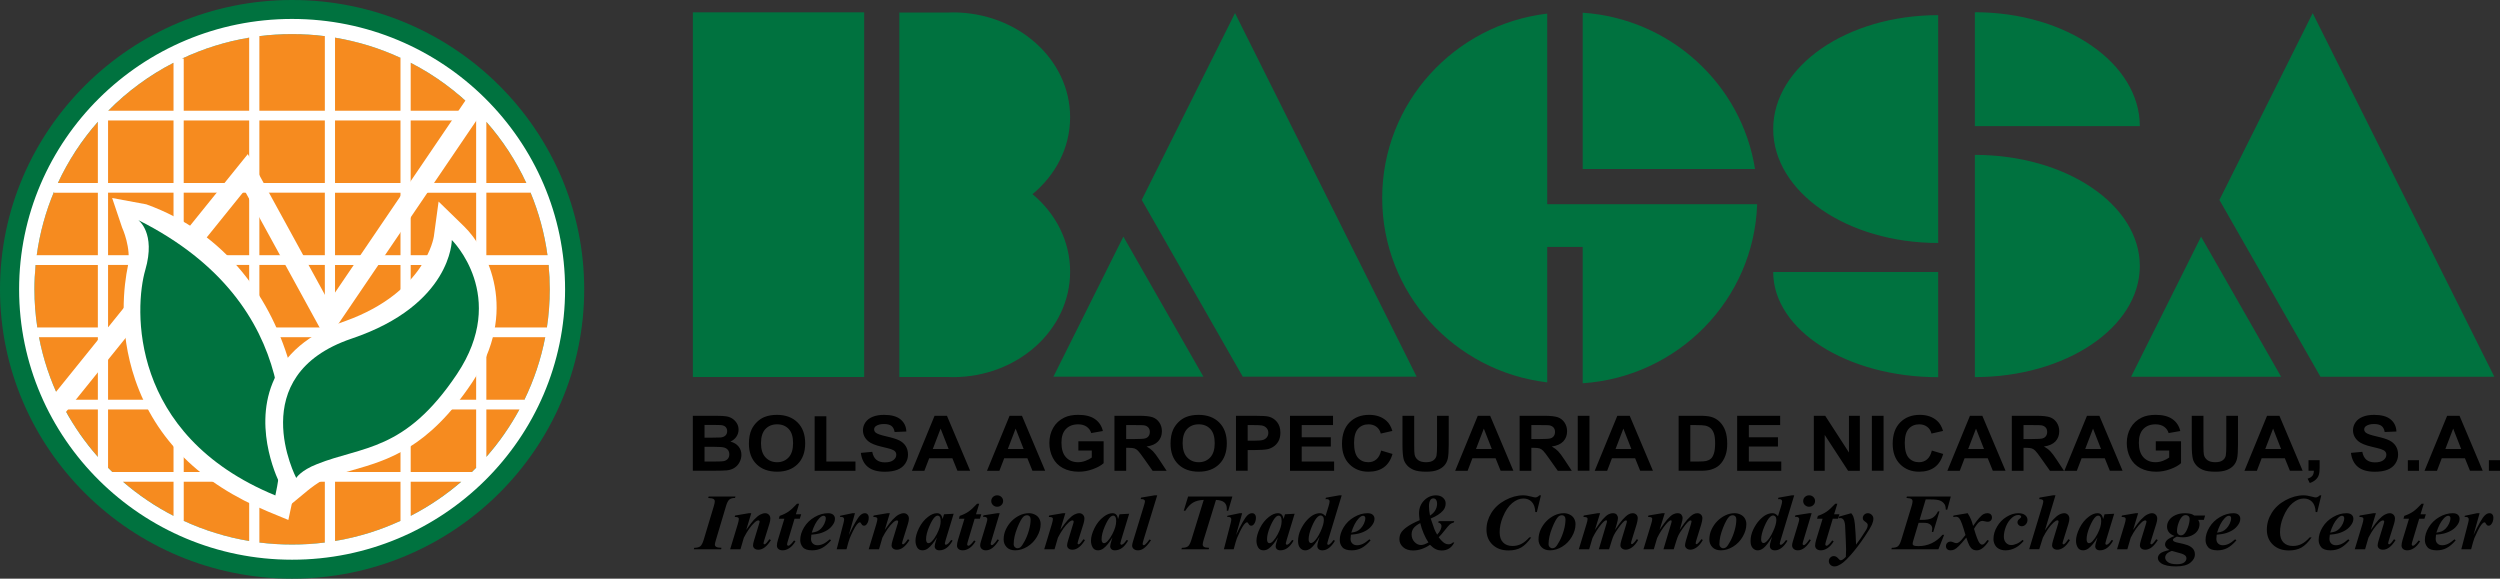 <svg xmlns="http://www.w3.org/2000/svg" width="400" height="92.584"><rect width="100%" height="100%" fill="#333333" stroke="none"/><path d="M138.268 60.325h-27.412V1.97h27.412v58.355zM165.198 31.065c3.703-3.065 6.02-7.44 6.02-12.308 0-9.264-8.398-16.773-18.76-16.773-.18 0-.358.012-.534.016h-8.033v58.325h7.98c.197.005.392.016.59.016 10.36 0 18.758-7.56 18.758-16.882 0-4.9-2.317-9.31-6.02-12.393M198.842 60.27h27.82l-29.06-58.175-14.926 29.888 16.166 28.286zM179.74 37.86l-11.195 22.41h24L179.74 37.86zM371.273 60.278h27.817L370.032 2.104l-14.925 29.888 16.166 28.286zM352.17 37.87l-11.194 22.408h24l-12.806-22.41zM253.233 27.044h27.57c-2.14-13.554-13.53-24.06-27.57-25.01v25.01z" fill="#00723f"/><path d="M253.233 32.667h-5.676V2.177c-14.874 1.765-26.405 14.298-26.405 29.502 0 15.206 11.53 27.737 26.405 29.5V39.505h5.676v21.818c15.277-1.032 27.406-13.384 27.91-28.656h-27.91zM283.713 20.65c0 10.065 11.815 18.227 26.39 18.227V2.424c-14.575 0-26.39 8.16-26.39 18.225M342.37 42.56c0-9.818-11.816-17.778-26.39-17.778v35.554c14.574 0 26.39-7.96 26.39-17.777M342.37 20.184c0-10.066-11.816-18.227-26.39-18.227v18.227h26.39zM283.713 43.517c0 9.297 11.815 16.832 26.39 16.832V43.516h-26.39z" fill="#00723f"/><path d="M112.726 71.488v2.353h1.736c.675 0 1.102-.018 1.285-.053.28-.05.504-.164.68-.35.174-.187.263-.436.263-.75 0-.263-.07-.488-.202-.67-.138-.186-.333-.317-.59-.402-.252-.084-.805-.126-1.66-.126h-1.512zm0-3.5v2.035h1.227c.732 0 1.187-.01 1.362-.028.322-.038.573-.14.758-.315.183-.176.274-.403.274-.687 0-.272-.08-.492-.236-.664-.16-.172-.396-.273-.705-.31-.188-.02-.72-.03-1.602-.03h-1.077zm-1.874-1.462h3.71c.735 0 1.28.03 1.645.087.36.056.682.18.966.363.284.185.523.43.713.734.19.305.284.65.284 1.032 0 .41-.118.788-.35 1.133-.234.342-.553.6-.952.774.563.154 1 .42 1.302.796.305.376.455.816.455 1.328 0 .4-.097.788-.293 1.165-.197.38-.465.68-.805.905-.34.227-.757.365-1.255.417-.314.033-1.067.052-2.26.06h-3.16v-8.796zM121.76 70.92c0 .993.24 1.75.727 2.264.485.514 1.102.772 1.85.772.746 0 1.36-.258 1.84-.767.477-.51.716-1.277.716-2.295 0-1.008-.232-1.76-.7-2.256-.465-.496-1.084-.747-1.856-.747-.774 0-1.398.253-1.87.755-.47.502-.707 1.257-.707 2.27m-1.933.06c0-.897.143-1.647.425-2.257.21-.447.5-.848.865-1.202.366-.36.767-.62 1.198-.795.58-.232 1.246-.345 2-.345 1.37 0 2.46.4 3.284 1.203.82.808 1.23 1.924 1.23 3.357 0 1.42-.408 2.53-1.22 3.333-.815.802-1.903 1.2-3.266 1.2-1.384 0-2.48-.396-3.293-1.195-.815-.798-1.223-1.895-1.223-3.298M130.343 75.323v-8.725h1.874v7.243h4.658v1.483h-6.532zM137.737 72.46l1.822-.168c.112.58.332 1.008.668 1.278.337.272.79.41 1.358.41.602 0 1.057-.124 1.362-.366.307-.24.46-.522.46-.848 0-.21-.064-.383-.19-.53-.13-.146-.357-.273-.678-.383-.22-.07-.718-.2-1.5-.382-1.005-.234-1.708-.527-2.114-.87-.568-.485-.854-1.073-.854-1.77 0-.448.134-.865.4-1.257.27-.392.656-.687 1.16-.89.507-.205 1.114-.306 1.827-.306 1.165 0 2.042.242 2.628.725.59.483.898 1.13.93 1.94l-1.875.077c-.08-.454-.253-.778-.516-.977-.263-.197-.66-.298-1.187-.298-.544 0-.97.108-1.278.32-.2.135-.298.316-.298.545 0 .207.094.387.28.535.236.185.808.382 1.718.586.915.206 1.588.417 2.027.635.432.218.775.516 1.02.893.247.38.374.847.374 1.403 0 .505-.15.976-.443 1.417-.297.44-.712.767-1.254.98-.54.214-1.212.32-2.02.32-1.172 0-2.072-.256-2.703-.77-.63-.513-1.002-1.264-1.126-2.246M151.777 71.842l-1.28-3.264-1.25 3.264h2.53zm3.45 3.48h-2.038l-.81-1.997h-3.71l-.767 1.998h-1.986l3.614-8.797h1.982l3.715 8.797zM163.78 71.842l-1.28-3.264-1.25 3.264h2.53zm3.45 3.48h-2.04l-.808-1.997h-3.71l-.767 1.998h-1.986l3.613-8.797h1.982l3.714 8.797zM172.54 72.088v-1.482h4.04v3.504c-.393.36-.963.678-1.71.95-.742.277-1.495.413-2.262.413-.968 0-1.815-.195-2.535-.577-.722-.387-1.266-.94-1.628-1.658-.363-.718-.546-1.5-.546-2.343 0-.915.203-1.73.61-2.442.405-.713.996-1.26 1.776-1.64.596-.292 1.337-.438 2.224-.438 1.15 0 2.05.228 2.7.69.647.457 1.064 1.088 1.25 1.897l-1.863.33c-.13-.43-.375-.773-.736-1.022-.36-.25-.81-.377-1.35-.377-.82 0-1.47.246-1.954.74-.483.49-.724 1.22-.724 2.19 0 1.043.243 1.828.734 2.35.487.52 1.13.78 1.925.78.393 0 .784-.07 1.18-.218.395-.146.732-.322 1.016-.53v-1.117h-2.146zM180.187 70.246h1.386c.9 0 1.46-.035 1.684-.11.225-.07.4-.192.526-.37.126-.176.19-.397.19-.66 0-.295-.083-.534-.25-.715-.168-.182-.402-.3-.705-.346-.152-.018-.61-.03-1.367-.03h-1.463v2.232zm-1.874 5.078v-8.8h3.943c.994 0 1.714.083 2.164.237.448.16.81.442 1.08.846.27.405.405.867.405 1.386 0 .66-.206 1.205-.614 1.637-.41.428-1.022.7-1.836.81.404.223.74.47 1.004.74.263.266.62.742 1.067 1.427l1.133 1.717h-2.242l-1.353-1.916c-.48-.683-.812-1.114-.99-1.292-.176-.176-.364-.3-.563-.366-.2-.068-.51-.1-.943-.1h-.38v3.674h-1.874zM189.22 70.92c0 .993.242 1.75.727 2.264.486.514 1.102.772 1.85.772.746 0 1.36-.258 1.84-.767.478-.51.717-1.277.717-2.295 0-1.008-.232-1.76-.7-2.256-.466-.496-1.085-.747-1.856-.747-.774 0-1.396.253-1.87.755-.47.502-.708 1.257-.708 2.27m-1.932.06c0-.897.143-1.647.424-2.257.21-.447.5-.848.865-1.202.366-.36.767-.62 1.2-.795.578-.232 1.244-.345 2-.345 1.37 0 2.462.4 3.283 1.203.82.808 1.23 1.924 1.23 3.357 0 1.42-.405 2.53-1.22 3.333-.815.802-1.903 1.2-3.265 1.2-1.382 0-2.482-.396-3.293-1.195-.816-.798-1.224-1.895-1.224-3.298M199.627 68.014v2.496h1.027c.737 0 1.232-.045 1.48-.136.25-.094.444-.237.587-.432.14-.197.212-.424.212-.685 0-.32-.1-.584-.298-.792-.197-.21-.45-.338-.753-.392-.224-.04-.672-.06-1.348-.06h-.905zm-1.87 7.308v-8.797h3.003c1.14 0 1.88.047 2.228.134.532.133.978.42 1.337.86.36.443.537 1.01.537 1.712 0 .54-.103.994-.31 1.365-.206.365-.47.656-.788.863-.32.21-.642.35-.97.417-.45.087-1.098.13-1.947.13h-1.22v3.315h-1.87zM206.4 75.323v-8.795h6.882v1.487h-5.01v1.95h4.66v1.483h-4.66v2.393h5.188v1.483h-7.06zM220.986 72.088l1.815.545c-.276.96-.74 1.674-1.388 2.14-.647.467-1.47.7-2.464.7-1.234 0-2.245-.4-3.04-1.196-.793-.8-1.19-1.89-1.19-3.274 0-1.464.4-2.604 1.197-3.41.798-.812 1.846-1.218 3.145-1.218 1.135 0 2.06.32 2.768.955.422.375.738.917.95 1.62l-1.856.42c-.11-.455-.34-.816-.685-1.08-.35-.264-.773-.397-1.27-.397-.688 0-1.248.234-1.678.703-.425.47-.64 1.227-.64 2.275 0 1.113.21 1.903.63 2.377.422.47.973.706 1.65.706.496 0 .925-.148 1.284-.448.356-.3.614-.772.772-1.417M224.397 66.526h1.874v4.763c0 .757.022 1.247.072 1.47.08.36.27.65.572.868.302.218.713.326 1.238.326.53 0 .93-.1 1.2-.308.27-.206.435-.46.49-.757.055-.304.083-.8.083-1.497v-4.867h1.872v4.62c0 1.056-.05 1.804-.153 2.24-.1.436-.286.802-.558 1.102-.272.3-.638.54-1.093.718-.455.178-1.05.267-1.785.267-.886 0-1.56-.096-2.016-.29-.458-.195-.82-.446-1.086-.758-.265-.31-.44-.633-.526-.973-.122-.505-.183-1.25-.183-2.233v-4.694zM238.69 71.842l-1.277-3.264-1.253 3.264h2.53zm3.45 3.48h-2.037l-.81-1.997h-3.71l-.764 1.998h-1.99l3.614-8.797h1.982l3.715 8.797zM245.015 70.246h1.386c.9 0 1.462-.035 1.685-.11.225-.07.4-.192.526-.37.127-.176.19-.397.19-.66 0-.295-.082-.534-.248-.715-.17-.182-.404-.3-.706-.346-.152-.018-.61-.03-1.367-.03h-1.465v2.232zm-1.874 5.078v-8.8h3.944c.994 0 1.714.083 2.164.237.448.16.81.442 1.08.846.27.405.405.867.405 1.386 0 .66-.206 1.205-.614 1.637-.412.428-1.024.7-1.838.81.404.223.74.47 1.004.74.263.266.62.742 1.067 1.427l1.133 1.717h-2.242l-1.353-1.916c-.48-.683-.81-1.114-.99-1.292-.175-.176-.363-.3-.562-.366-.2-.068-.51-.1-.943-.1h-.38v3.674h-1.874zM252.44 66.526h1.874v8.795h-1.874v-8.794zM261.018 71.842l-1.278-3.264-1.253 3.264h2.53zm3.45 3.48h-2.038l-.81-1.997h-3.71l-.764 1.998h-1.99l3.615-8.797h1.983l3.715 8.797zM270.45 68.014v5.826h1.397c.526 0 .9-.028 1.135-.082.305-.075.556-.195.758-.368.2-.17.36-.455.49-.85.124-.39.19-.93.19-1.61s-.066-1.2-.19-1.565c-.13-.366-.305-.65-.532-.853-.228-.204-.52-.34-.868-.415-.26-.054-.774-.083-1.54-.083h-.84zm-1.872-1.49H272c.77 0 1.362.06 1.768.17.542.153 1.008.422 1.398.812.39.387.682.863.886 1.423.202.562.303 1.254.303 2.077 0 .727-.094 1.35-.284 1.874-.23.64-.562 1.16-.993 1.556-.326.298-.765.532-1.316.7-.414.123-.965.186-1.66.186h-3.522v-8.797zM277.945 75.323v-8.795h6.88v1.487h-5.01v1.95h4.66v1.483h-4.66v2.393h5.19v1.483h-7.06zM290.213 75.323v-8.795h1.822l3.8 5.873V66.53h1.74v8.795h-1.88l-3.74-5.737v5.737h-1.742zM299.498 66.526h1.874v8.795h-1.874v-8.794zM309.096 72.088l1.815.545c-.276.96-.74 1.674-1.387 2.14-.648.467-1.47.7-2.465.7-1.234 0-2.245-.4-3.04-1.196-.792-.8-1.19-1.89-1.19-3.274 0-1.464.4-2.604 1.197-3.41.798-.812 1.846-1.218 3.145-1.218 1.136 0 2.06.32 2.768.955.422.375.74.917.95 1.62l-1.855.42c-.11-.455-.34-.816-.685-1.08-.352-.264-.774-.397-1.27-.397-.688 0-1.25.234-1.678.703-.425.47-.638 1.227-.638 2.275 0 1.113.21 1.903.63 2.377.42.47.972.706 1.647.706.496 0 .926-.148 1.284-.448.357-.3.615-.772.772-1.417M317.44 71.842l-1.28-3.264-1.252 3.264h2.53zm3.448 3.48h-2.038l-.81-1.997h-3.71l-.764 1.998h-1.988l3.614-8.797h1.982l3.714 8.797zM323.763 70.246h1.386c.897 0 1.46-.035 1.683-.11.225-.07.4-.192.525-.37.127-.176.19-.397.19-.66 0-.295-.082-.534-.248-.715-.17-.182-.404-.3-.706-.346-.153-.018-.608-.03-1.368-.03h-1.463v2.232zm-1.874 5.078v-8.8h3.942c.994 0 1.714.083 2.164.237.448.16.81.442 1.08.846.27.405.405.867.405 1.386 0 .66-.206 1.205-.614 1.637-.41.428-1.022.7-1.836.81.403.223.74.47 1.004.74.262.266.62.742 1.067 1.427l1.134 1.717h-2.242l-1.354-1.916c-.48-.683-.81-1.114-.99-1.292-.175-.176-.363-.3-.562-.366-.2-.068-.512-.1-.943-.1h-.38v3.674h-1.874zM336.164 71.842l-1.28-3.264-1.25 3.264h2.53zm3.45 3.48h-2.04l-.808-1.997h-3.71l-.764 1.998h-1.99l3.615-8.797h1.982l3.714 8.797zM344.925 72.088v-1.482h4.04v3.504c-.393.36-.963.678-1.708.95-.744.277-1.497.413-2.264.413-.968 0-1.815-.195-2.537-.577-.72-.387-1.264-.94-1.626-1.658-.363-.718-.546-1.5-.546-2.343 0-.915.204-1.73.61-2.442.406-.713.997-1.26 1.778-1.64.595-.292 1.336-.438 2.223-.438 1.15 0 2.05.228 2.7.69.647.457 1.064 1.088 1.25 1.897l-1.863.33c-.13-.43-.375-.773-.736-1.022-.36-.25-.812-.377-1.35-.377-.822 0-1.472.246-1.955.74-.482.49-.723 1.22-.723 2.19 0 1.043.243 1.828.734 2.35.488.52 1.13.78 1.926.78.392 0 .783-.07 1.18-.218.394-.146.73-.322 1.015-.53v-1.117h-2.145zM350.68 66.526h1.873v4.763c0 .757.02 1.247.07 1.47.08.36.27.65.572.868.303.218.713.326 1.238.326.53 0 .932-.1 1.2-.308.27-.206.435-.46.49-.757.055-.304.083-.8.083-1.497v-4.867h1.872v4.62c0 1.056-.05 1.804-.152 2.24-.1.436-.287.802-.56 1.102-.27.3-.637.54-1.092.718-.454.178-1.05.267-1.784.267-.887 0-1.56-.096-2.017-.29-.458-.195-.82-.446-1.086-.758-.265-.31-.44-.633-.525-.973-.122-.505-.183-1.25-.183-2.233v-4.694zM364.973 71.842l-1.278-3.264-1.253 3.264h2.53zm3.45 3.48h-2.038l-.81-1.997h-3.71l-.764 1.998h-1.988l3.614-8.797h1.982l3.715 8.797zM369.36 73.637h1.78v1.205c0 .49-.045.872-.137 1.156-.086.282-.255.535-.502.758-.245.225-.557.4-.937.527l-.35-.694c.36-.113.615-.268.768-.463.15-.197.233-.464.24-.804h-.86v-1.686zM376.146 72.46l1.822-.168c.112.58.335 1.008.668 1.278.338.272.79.41 1.358.41.603 0 1.058-.124 1.365-.366.306-.24.456-.522.456-.848 0-.21-.063-.383-.19-.53-.13-.146-.354-.273-.677-.383-.217-.07-.72-.2-1.5-.382-1.006-.234-1.71-.527-2.115-.87-.568-.485-.854-1.073-.854-1.77 0-.448.135-.865.402-1.257.267-.392.654-.687 1.16-.89.505-.205 1.113-.306 1.826-.306 1.165 0 2.042.242 2.63.725.59.483.897 1.13.93 1.94l-1.877.077c-.078-.454-.25-.778-.515-.977-.262-.197-.66-.298-1.184-.298-.545 0-.972.108-1.28.32-.2.135-.3.316-.3.545 0 .207.097.387.282.535.237.185.81.382 1.72.586.914.206 1.59.417 2.023.635.436.218.778.516 1.025.893.248.38.373.847.373 1.403 0 .505-.15.976-.444 1.417-.298.44-.714.767-1.255.98-.54.214-1.213.32-2.02.32-1.172 0-2.073-.256-2.704-.77-.627-.513-1-1.264-1.124-2.246M385.255 73.637h1.78v1.686h-1.78v-1.686zM393.788 71.842l-1.28-3.264-1.25 3.264h2.53zm3.45 3.48h-2.04l-.808-1.997h-3.71l-.764 1.998h-1.99l3.615-8.797h1.983l3.714 8.797zM398.22 73.637H400v1.686h-1.78v-1.686zM113.315 79.674l.07-.23h4.3l-.086.23c-.39 0-.688.082-.894.25-.204.165-.387.51-.54 1.038l-1.61 5.4c-.118.38-.177.636-.177.763 0 .15.06.267.182.35.155.107.45.166.884.175l-.068.23h-4.37l.074-.23c.436 0 .755-.082.96-.24.203-.16.386-.51.553-1.047l1.623-5.4c.098-.335.15-.585.15-.754 0-.154-.064-.276-.183-.362-.122-.087-.41-.146-.87-.174M120.204 82.112l-.807 2.67c.544-.78.947-1.314 1.217-1.598.394-.415.732-.697 1.018-.847.286-.15.556-.225.804-.225.226 0 .42.08.58.24.16.16.24.368.24.626 0 .232-.053.513-.156.846l-.832 2.657c-.068.234-.104.38-.104.454 0 .042.017.077.05.11.032.033.065.05.098.05.047 0 .092-.017.14-.05.15-.117.303-.288.458-.51.04-.055.103-.144.19-.26l.246.142c-.635 1.027-1.306 1.538-2.005 1.538-.268 0-.477-.066-.63-.2-.15-.13-.227-.297-.227-.496 0-.176.05-.434.157-.777l.81-2.656c.058-.176.086-.305.086-.387 0-.044-.02-.084-.06-.122-.036-.035-.086-.05-.135-.05-.165 0-.365.107-.6.322-.595.547-1.172 1.363-1.73 2.446l-.535 1.846h-1.653l1.212-3.995c.118-.394.176-.673.176-.84 0-.07-.016-.128-.05-.178-.037-.047-.093-.084-.17-.11-.078-.028-.225-.04-.44-.04l.07-.237 2.187-.368h.397zM127.86 80.594l-.52 1.694h.85l-.227.715h-.838l-1.083 3.607c-.068.223-.106.394-.106.51 0 .053.02.102.06.14.04.04.08.058.13.058.075 0 .15-.028.225-.086.2-.146.433-.4.698-.76l.225.138c-.298.497-.624.863-.985 1.095-.36.232-.71.347-1.058.347-.295 0-.523-.07-.687-.215-.162-.14-.24-.324-.24-.542 0-.242.053-.55.168-.927l1.025-3.365h-.884l.133-.462c.555-.194 1.022-.42 1.402-.68.382-.264.84-.684 1.377-1.266h.337zM129.88 85.223c.38-.054.675-.13.886-.22.208-.095.415-.245.616-.45.202-.205.376-.463.523-.775.148-.314.22-.607.22-.882 0-.117-.032-.206-.1-.274-.068-.066-.152-.1-.258-.1-.204 0-.44.142-.7.42-.477.503-.874 1.263-1.188 2.28m-.06.324c-.037.27-.058.493-.058.664 0 .314.094.563.284.748.187.188.44.28.755.28.303 0 .608-.07.913-.212.307-.14.66-.387 1.063-.74l.194.17c-.497.575-.985.985-1.456 1.23-.472.245-.992.367-1.564.367-.723 0-1.222-.166-1.5-.5-.278-.33-.414-.714-.414-1.148 0-.68.206-1.36.62-2.04.412-.68.975-1.225 1.688-1.635.71-.413 1.425-.617 2.145-.617.363 0 .64.082.823.248.187.168.28.377.28.63 0 .302-.09.598-.273.882-.25.39-.565.706-.948.943-.382.24-.807.42-1.28.546-.315.083-.74.144-1.27.186M136.794 82.112l-.98 3.497c.804-1.706 1.412-2.757 1.817-3.148.24-.233.492-.35.754-.35.183 0 .33.064.44.19.116.127.172.305.172.537 0 .403-.103.74-.307 1.015-.13.173-.275.26-.435.26-.173 0-.302-.075-.39-.23-.086-.155-.147-.244-.182-.27-.033-.025-.07-.04-.11-.04-.045 0-.09.012-.136.038-.096.05-.22.17-.373.36-.155.196-.343.52-.568.97-.225.453-.4.832-.527 1.147-.126.314-.302.91-.527 1.79h-1.57l1.07-4.126c.078-.305.118-.51.118-.608 0-.115-.02-.2-.06-.262-.042-.064-.098-.108-.17-.136-.072-.028-.22-.045-.444-.045l.056-.18 1.963-.41h.39zM142.372 82.112l-.807 2.67c.544-.78.947-1.314 1.217-1.598.394-.415.732-.697 1.018-.847.286-.15.556-.225.804-.225.226 0 .42.08.58.24.16.16.24.368.24.626 0 .232-.053.513-.156.846l-.832 2.657c-.068.234-.104.38-.104.454 0 .042.017.077.05.11.032.033.065.05.098.05.047 0 .092-.017.138-.05.153-.117.305-.288.46-.51.04-.055.103-.144.19-.26l.246.142c-.635 1.027-1.306 1.538-2.007 1.538-.268 0-.476-.066-.63-.2-.15-.13-.226-.297-.226-.496 0-.176.055-.434.158-.777l.81-2.656c.058-.176.086-.305.086-.387 0-.044-.02-.084-.06-.122-.04-.035-.086-.05-.137-.05-.164 0-.364.107-.598.322-.597.547-1.174 1.363-1.732 2.446l-.535 1.846h-1.653l1.212-3.995c.118-.394.176-.673.176-.84 0-.07-.016-.128-.05-.178-.037-.047-.093-.084-.17-.11-.078-.028-.225-.04-.44-.04l.07-.237 2.187-.368h.397zM150.508 83.38c0-.336-.054-.578-.162-.726-.077-.105-.185-.157-.32-.157-.133 0-.27.064-.414.188-.288.258-.603.778-.938 1.564-.335.785-.502 1.463-.502 2.037 0 .218.038.378.113.476.075.1.16.146.248.146.195 0 .392-.11.59-.325.287-.307.545-.682.773-1.126.408-.78.612-1.47.612-2.08m2.078-1.18l-1.26 4.136-.13.502c-.013.066-.02.11-.02.14 0 .048.02.093.054.13.038.037.078.056.115.056.09 0 .218-.065.375-.2.068-.053.22-.243.472-.574l.225.115c-.307.537-.636.93-.985 1.178-.347.246-.722.37-1.126.37-.246 0-.434-.06-.563-.183-.13-.122-.194-.277-.194-.464 0-.162.067-.462.205-.9l.155-.505c-.502.824-.985 1.41-1.447 1.755-.268.197-.556.298-.86.298-.397 0-.683-.157-.862-.47-.177-.313-.264-.665-.264-1.06 0-.585.186-1.256.556-2.014.373-.756.863-1.366 1.468-1.825.497-.382.967-.572 1.403-.572.24 0 .438.068.586.2.147.137.252.38.323.738l.232-.764 1.54-.087zM156.676 80.594l-.518 1.694h.85l-.23.715h-.836l-1.083 3.607c-.07.223-.107.394-.107.51 0 .053.02.102.06.14.04.04.08.058.13.058.075 0 .15-.028.225-.086.2-.146.432-.4.697-.76l.225.138c-.298.497-.624.863-.985 1.095-.36.232-.71.347-1.058.347-.295 0-.523-.07-.687-.215-.162-.14-.242-.324-.242-.542 0-.242.054-.55.17-.927l1.024-3.365h-.884l.13-.462c.557-.194 1.024-.42 1.404-.68.382-.264.84-.684 1.376-1.266h.338zM159.546 79.25c.268 0 .495.09.678.268.185.178.277.394.277.647 0 .254-.093.47-.278.648-.188.178-.413.267-.676.267-.26 0-.483-.09-.668-.267-.188-.18-.28-.394-.28-.648 0-.253.092-.47.275-.647.186-.178.41-.267.673-.267m.404 2.862l-1.332 4.423c-.073.253-.11.418-.11.497 0 .047.018.09.058.127.04.04.08.06.122.06.073 0 .148-.03.223-.094.195-.152.428-.432.7-.833l.223.125c-.655 1.09-1.35 1.634-2.085 1.634-.282 0-.505-.075-.67-.227-.17-.15-.252-.343-.252-.575 0-.152.037-.35.11-.584l.903-2.973c.086-.287.128-.502.128-.648 0-.09-.04-.173-.124-.24-.08-.072-.195-.11-.336-.11-.065 0-.143.003-.234.008l.084-.25 2.2-.34h.392zM164.358 82.442c-.23 0-.42.064-.573.193-.302.262-.642.872-1.024 1.83-.382.96-.572 1.828-.572 2.6 0 .19.064.347.183.474.123.12.264.184.43.184.17 0 .317-.052.448-.15.19-.15.425-.483.7-1.006.276-.52.503-1.09.682-1.722.178-.628.265-1.203.265-1.726 0-.216-.054-.382-.16-.5-.11-.12-.234-.178-.377-.178m.265-.33c.344 0 .663.077.966.23.3.15.527.358.68.628.154.272.23.57.23.896 0 .67-.196 1.344-.587 2.014-.392.674-.908 1.204-1.548 1.593-.643.387-1.288.58-1.938.58-.586 0-1.04-.167-1.364-.503-.322-.337-.484-.748-.484-1.233 0-.575.12-1.117.36-1.62.24-.503.545-.944.915-1.32.368-.372.795-.68 1.276-.914.482-.234.98-.35 1.493-.35M170.455 82.112l-.807 2.67c.544-.78.947-1.314 1.217-1.598.394-.415.732-.697 1.018-.847.286-.15.556-.225.804-.225.225 0 .42.08.58.24.16.16.24.368.24.626 0 .232-.053.513-.156.846l-.832 2.657c-.068.234-.103.38-.103.454 0 .042.017.077.05.11.032.033.065.05.098.05.047 0 .09-.017.138-.05.154-.117.306-.288.46-.51l.19-.26.247.142c-.638 1.027-1.306 1.538-2.007 1.538-.268 0-.476-.066-.63-.2-.15-.13-.226-.297-.226-.496 0-.176.05-.434.157-.777l.812-2.656c.057-.176.085-.305.085-.387 0-.044-.02-.084-.06-.122-.04-.035-.086-.05-.137-.05-.164 0-.364.107-.598.322-.596.547-1.173 1.363-1.73 2.446l-.536 1.846h-1.653l1.212-3.995c.118-.394.176-.673.176-.84 0-.07-.015-.128-.05-.178-.036-.047-.092-.084-.17-.11-.077-.028-.224-.04-.44-.04l.07-.237 2.188-.368h.397zM178.59 83.38c0-.336-.054-.578-.164-.726-.075-.105-.183-.157-.316-.157-.134 0-.272.064-.416.188-.29.258-.605.778-.938 1.564-.337.785-.502 1.463-.502 2.037 0 .218.038.378.113.476.075.1.16.146.25.146.193 0 .39-.11.592-.325.283-.307.54-.682.77-1.126.406-.78.61-1.47.61-2.08m2.078-1.18l-1.26 4.136-.13.502c-.012.066-.02.11-.02.14 0 .048.02.093.057.13.035.037.075.056.113.056.09 0 .218-.065.375-.2.068-.053.22-.243.47-.574l.226.115c-.308.537-.636.93-.986 1.178-.347.246-.722.37-1.125.37-.248 0-.438-.06-.564-.183-.132-.122-.195-.277-.195-.464 0-.162.07-.462.207-.9l.155-.505c-.502.824-.985 1.41-1.447 1.755-.267.197-.556.298-.858.298-.4 0-.685-.157-.863-.47-.178-.313-.265-.665-.265-1.06 0-.585.184-1.256.555-2.014.372-.756.863-1.366 1.468-1.825.5-.382.966-.572 1.402-.572.244 0 .436.068.586.2.15.137.257.38.325.738l.232-.764 1.54-.087zM185.155 79.25l-2.15 7.004c-.125.415-.186.675-.186.778 0 .054.018.1.053.136.038.04.075.06.12.06.08 0 .152-.03.22-.09.207-.16.44-.436.695-.82l.255.112c-.413.63-.816 1.08-1.217 1.348-.272.183-.56.275-.87.275-.284 0-.51-.073-.68-.22-.17-.146-.254-.325-.254-.533 0-.153.052-.4.158-.74l1.754-5.736c.094-.314.14-.523.14-.628 0-.1-.046-.178-.135-.237-.123-.083-.31-.118-.555-.104l.07-.237 2.19-.37h.39zM190.097 79.443h7.085l-.668 2.27h-.235c.008-.12.01-.225.01-.316 0-.432-.13-.767-.395-1.006-.263-.236-.71-.372-1.337-.407l-1.96 6.353c-.11.352-.165.615-.165.783 0 .157.068.283.202.377.136.09.408.143.818.153l-.056.23h-4.372l.08-.23c.446 0 .77-.083.973-.24.204-.162.39-.518.556-1.074l1.963-6.353c-.675.023-1.24.164-1.693.424-.455.263-.87.697-1.248 1.307h-.253l.694-2.27zM198.746 82.112l-.98 3.497c.804-1.706 1.41-2.757 1.817-3.148.24-.233.49-.35.753-.35.183 0 .33.064.44.19.116.127.172.305.172.537 0 .403-.103.74-.305 1.015-.13.173-.277.26-.436.26-.174 0-.303-.075-.39-.23-.09-.155-.147-.244-.183-.27-.032-.025-.07-.04-.11-.04-.044 0-.09.012-.136.038-.096.05-.22.17-.373.36-.152.196-.342.52-.567.97-.225.453-.4.832-.528 1.147-.124.314-.3.91-.525 1.79h-1.572l1.072-4.126c.078-.305.115-.51.115-.608 0-.115-.02-.2-.06-.262-.04-.064-.097-.108-.17-.136-.07-.028-.22-.045-.443-.045l.056-.18 1.963-.41h.39zM205.063 83.38c0-.336-.054-.578-.162-.726-.076-.105-.184-.157-.318-.157-.133 0-.272.064-.415.188-.288.258-.603.778-.938 1.564-.336.785-.503 1.463-.503 2.037 0 .218.038.378.113.476.075.1.16.146.248.146.195 0 .392-.11.594-.325.283-.307.54-.682.77-1.126.407-.78.61-1.47.61-2.08m2.08-1.18l-1.26 4.136-.132.502c-.012.066-.02.11-.02.14 0 .048.02.093.058.13.035.037.075.056.112.056.092 0 .218-.065.376-.2.068-.053.222-.243.47-.574l.228.115c-.31.537-.637.93-.987 1.178-.345.246-.722.37-1.126.37-.245 0-.433-.06-.56-.183-.133-.122-.196-.277-.196-.464 0-.162.068-.462.206-.9l.155-.505c-.502.824-.985 1.41-1.447 1.755-.267.197-.556.298-.856.298-.4 0-.687-.157-.865-.47-.18-.313-.265-.665-.265-1.06 0-.585.185-1.256.555-2.014.373-.756.863-1.366 1.47-1.825.498-.382.965-.572 1.4-.572.245 0 .44.068.587.2.148.137.256.38.324.738l.232-.764 1.54-.087zM211.816 83.195c0-.254-.05-.44-.157-.554-.104-.116-.226-.172-.362-.172-.14 0-.29.068-.448.206-.31.263-.63.797-.966 1.6-.336.802-.502 1.477-.502 2.026 0 .2.035.345.11.44.073.095.155.144.246.144.15 0 .303-.068.455-.2.366-.316.73-.856 1.09-1.627.355-.77.533-1.39.533-1.862m2.857-3.945l-2.11 6.96c-.135.437-.203.702-.203.79 0 .046.02.085.054.12.035.033.07.05.11.05.073 0 .158-.035.25-.108.163-.112.358-.333.588-.66l.234.12c-.612 1.02-1.283 1.532-2.014 1.532-.258 0-.46-.068-.6-.197-.14-.13-.212-.295-.212-.5 0-.194.06-.473.17-.834l.194-.636c-.54.917-1.01 1.527-1.407 1.83-.305.225-.598.337-.885.337-.326 0-.598-.13-.82-.38-.223-.253-.333-.624-.333-1.107 0-.62.14-1.226.423-1.83.29-.602.617-1.104.992-1.505.375-.403.732-.69 1.072-.863.338-.17.673-.26 1-.26.173 0 .323.034.454.102.135.066.282.19.45.373l.482-1.55c.117-.38.176-.655.176-.82 0-.1-.04-.184-.115-.254-.08-.072-.183-.105-.314-.105-.062 0-.135.005-.23.016l.067-.24 2.137-.38h.39zM216.206 85.223c.382-.054.675-.13.886-.22.21-.095.415-.245.617-.45.2-.205.374-.463.522-.775.148-.314.22-.607.22-.882 0-.117-.032-.206-.1-.274-.068-.066-.153-.1-.258-.1-.207 0-.44.142-.702.42-.476.503-.872 1.263-1.186 2.28m-.06.324c-.037.27-.058.493-.058.664 0 .314.094.563.284.748.188.188.44.28.755.28.303 0 .608-.07.913-.212.307-.14.66-.387 1.062-.74l.195.17c-.497.575-.985.985-1.457 1.23-.47.245-.992.367-1.564.367-.722 0-1.222-.166-1.5-.5-.278-.33-.414-.714-.414-1.148 0-.68.207-1.36.622-2.04.41-.68.973-1.225 1.686-1.635.71-.413 1.426-.617 2.146-.617.363 0 .64.082.823.248.187.168.28.377.28.63 0 .302-.09.598-.274.882-.25.39-.565.706-.947.943-.384.24-.808.42-1.282.546-.314.083-.74.144-1.27.186M228.802 82.492c.362-.244.622-.495.788-.753.228-.353.343-.73.343-1.127 0-.3-.066-.53-.195-.692-.103-.118-.237-.177-.4-.177-.19 0-.346.073-.458.223-.162.225-.246.57-.246 1.04 0 .21.014.44.042.686.028.25.07.514.126.8m-1.557 1.2c-.5.263-.856.533-1.07.812-.213.28-.32.615-.32 1.004 0 .478.156.88.464 1.205.308.324.653.488 1.035.488.162 0 .345-.034.544-.104.2-.073.417-.174.65-.312-.264-.383-.52-.863-.765-1.443-.244-.58-.423-1.13-.54-1.647m-.096-.467c-.034-.225-.057-.427-.076-.605-.017-.18-.026-.34-.026-.478 0-.828.27-1.517.807-2.068.537-.547 1.17-.823 1.902-.823.467 0 .844.127 1.126.38.286.254.426.556.426.908 0 .443-.14.826-.418 1.145-.408.483-1.067.905-1.972 1.276.29.89.49 1.467.595 1.73.11.26.254.543.437.85.246-.262.424-.515.534-.762.106-.246.16-.45.16-.607 0-.13-.04-.248-.122-.346-.085-.1-.216-.174-.404-.218l.078-.225h2.493l-.095.226c-.235.054-.432.145-.59.272-.16.13-.46.47-.893 1.027-.304.4-.61.748-.914 1.05.347.463.663.78.95.955.18.113.387.174.62.174.137 0 .252-.024.353-.064.1-.042.22-.12.362-.236h.21c-.21.426-.484.75-.824.963-.343.216-.732.324-1.16.324-.367 0-.696-.067-.984-.208-.288-.138-.598-.373-.922-.703-.445.3-.896.53-1.346.68-.452.156-.907.23-1.367.23-.667 0-1.197-.177-1.59-.53-.395-.36-.592-.78-.592-1.258 0-.383.082-.723.25-1.023.17-.3.49-.618.965-.958.47-.34 1.146-.7 2.026-1.076M246.55 79.25l-.65 2.68h-.254c-.03-.728-.216-1.272-.563-1.63-.343-.36-.79-.54-1.346-.54-.596 0-1.192.243-1.788.736-.592.488-1.093 1.236-1.504 2.244-.335.817-.502 1.623-.502 2.418 0 .716.183 1.26.55 1.635.367.375.867.563 1.505.563.512 0 .98-.108 1.406-.324.424-.216.854-.565 1.285-1.05h.313c-.535.77-1.08 1.313-1.625 1.622-.55.312-1.22.467-2.01.467-1.063 0-1.916-.306-2.564-.923-.647-.614-.968-1.42-.968-2.408 0-.932.256-1.82.77-2.66.517-.845 1.26-1.528 2.225-2.048.97-.52 1.93-.78 2.885-.78.366 0 .82.07 1.358.22.28.076.472.116.58.116.215 0 .434-.115.656-.337h.24zM249.938 82.442c-.23 0-.42.064-.573.193-.302.262-.642.872-1.024 1.83-.382.96-.572 1.828-.572 2.6 0 .19.064.347.183.474.123.12.264.184.428.184.17 0 .32-.052.448-.15.192-.15.425-.483.7-1.006.278-.52.506-1.09.684-1.722.178-.628.265-1.203.265-1.726 0-.216-.052-.382-.16-.5-.11-.12-.234-.178-.377-.178m.265-.33c.344 0 .663.077.966.23.3.15.527.358.68.628.154.272.23.57.23.896 0 .67-.196 1.344-.587 2.014-.392.674-.908 1.204-1.548 1.593-.643.387-1.288.58-1.937.58-.587 0-1.042-.167-1.365-.503-.322-.337-.484-.748-.484-1.233 0-.575.12-1.117.36-1.62.24-.503.545-.944.915-1.32.37-.372.793-.68 1.276-.914.482-.234.98-.35 1.493-.35M256.015 82.112l-.832 2.676c.56-.823.968-1.374 1.222-1.66.375-.42.687-.695.93-.824.247-.13.49-.192.74-.192.278 0 .482.08.61.242.123.164.187.342.187.537 0 .202-.056.503-.174.897l-.293 1c.563-.83.966-1.38 1.215-1.652.38-.425.71-.713.994-.86.193-.11.4-.163.622-.163.227 0 .42.073.574.22.155.148.23.34.23.577 0 .265-.063.607-.194 1.03l-.72 2.323c-.11.343-.162.565-.162.666 0 .032.012.063.04.09.028.03.06.043.096.043.047 0 .087-.014.122-.042.157-.12.32-.295.495-.527.04-.052.096-.13.173-.23l.22.134c-.297.537-.626.926-.982 1.177-.357.25-.687.373-.99.373-.265 0-.476-.068-.635-.21-.162-.137-.24-.3-.24-.486 0-.178.054-.447.16-.81l.736-2.424c.098-.337.147-.546.147-.628 0-.028-.016-.056-.045-.085-.03-.028-.06-.04-.09-.04-.06 0-.114.012-.17.036-.084.043-.21.15-.38.325-.17.173-.417.485-.736.936-.32.45-.544.803-.666 1.056-.125.253-.246.58-.368.98l-.397 1.283h-1.64l1.213-4.063c.066-.218.1-.37.1-.452 0-.03-.018-.06-.043-.083-.03-.025-.06-.037-.09-.037-.16 0-.412.202-.76.603-.527.624-1.01 1.372-1.44 2.246l-.527 1.785h-1.656l1.22-4.002c.124-.394.183-.673.183-.84 0-.065-.017-.12-.052-.17-.033-.048-.09-.085-.17-.11-.076-.03-.226-.04-.447-.04l.064-.238 2.216-.368h.39zM266.36 82.112l-.833 2.676c.56-.823.97-1.374 1.222-1.66.374-.42.686-.695.93-.824.246-.13.49-.192.74-.192.278 0 .482.08.608.242.125.164.188.342.188.537 0 .202-.056.503-.174.897l-.293 1c.562-.83.966-1.38 1.214-1.652.38-.425.71-.713.995-.86.19-.11.4-.163.62-.163.228 0 .42.073.575.22.154.148.23.34.23.577 0 .265-.064.607-.195 1.03l-.72 2.323c-.11.343-.162.565-.162.666 0 .032.012.063.04.09.028.03.06.043.096.043.047 0 .09-.014.122-.042.157-.12.32-.295.492-.527.043-.052.1-.13.176-.23l.22.134c-.297.537-.625.926-.982 1.177-.356.25-.687.373-.99.373-.265 0-.476-.068-.635-.21-.16-.137-.24-.3-.24-.486 0-.178.055-.447.16-.81l.737-2.424c.098-.337.147-.546.147-.628 0-.028-.015-.056-.043-.085-.03-.028-.06-.04-.092-.04-.056 0-.112.012-.17.036-.083.043-.207.15-.378.325-.172.173-.418.485-.737.936-.32.45-.544.803-.666 1.056-.124.253-.246.58-.368.98l-.396 1.283h-1.642l1.215-4.063c.065-.218.098-.37.098-.452 0-.03-.015-.06-.04-.083-.03-.025-.062-.037-.09-.037-.16 0-.413.202-.76.603-.528.624-1.01 1.372-1.442 2.246l-.526 1.785h-1.656l1.22-4.002c.124-.394.183-.673.183-.84 0-.065-.017-.12-.053-.17-.032-.048-.09-.085-.168-.11-.08-.03-.23-.04-.45-.04l.064-.238 2.216-.368h.39zM277.275 82.442c-.23 0-.42.064-.572.193-.303.262-.643.872-1.025 1.83-.383.96-.573 1.828-.573 2.6 0 .19.064.347.183.474.122.12.263.184.427.184.17 0 .32-.052.448-.15.193-.15.425-.483.7-1.006.278-.52.506-1.09.684-1.722.178-.628.265-1.203.265-1.726 0-.216-.052-.382-.16-.5-.11-.12-.234-.178-.377-.178m.265-.33c.345 0 .664.077.964.23.302.15.53.358.685.628.15.272.228.57.228.896 0 .67-.197 1.344-.588 2.014-.392.674-.908 1.204-1.548 1.593-.643.387-1.288.58-1.937.58-.587 0-1.042-.167-1.365-.503-.322-.337-.483-.748-.483-1.233 0-.575.12-1.117.36-1.62.24-.503.545-.944.915-1.32.37-.372.793-.68 1.276-.914.48-.234.978-.35 1.492-.35M284.216 83.195c0-.254-.05-.44-.157-.554-.104-.116-.226-.172-.362-.172-.14 0-.29.068-.448.206-.31.263-.63.797-.966 1.6-.336.802-.502 1.477-.502 2.026 0 .2.035.345.11.44.073.095.155.144.246.144.15 0 .303-.068.455-.2.366-.316.73-.856 1.088-1.627.358-.77.536-1.39.536-1.862m2.857-3.945l-2.11 6.96c-.135.437-.203.702-.203.79 0 .046.02.085.054.12.035.033.07.05.11.05.073 0 .158-.035.25-.108.163-.112.358-.333.588-.66l.234.12c-.612 1.02-1.283 1.532-2.014 1.532-.258 0-.46-.068-.6-.197-.14-.13-.212-.295-.212-.5 0-.194.06-.473.17-.834l.194-.636c-.54.917-1.01 1.527-1.408 1.83-.304.225-.598.337-.884.337-.326 0-.598-.13-.82-.38-.223-.253-.334-.624-.334-1.107 0-.62.14-1.226.425-1.83.288-.602.617-1.104.992-1.505.375-.403.732-.69 1.072-.863.337-.17.673-.26 1-.26.172 0 .323.034.454.102.135.066.282.19.45.373l.482-1.55c.117-.38.176-.655.176-.82 0-.1-.04-.184-.115-.254-.08-.072-.183-.105-.314-.105-.062 0-.135.005-.23.016l.067-.24 2.136-.38h.39zM289.456 79.25c.267 0 .495.09.678.268.185.178.276.394.276.647 0 .254-.094.47-.28.648-.186.178-.412.267-.674.267-.258 0-.483-.09-.67-.267-.186-.18-.278-.394-.278-.648 0-.253.092-.47.275-.647.185-.178.41-.267.673-.267m.403 2.862l-1.333 4.423c-.073.253-.11.418-.11.497 0 .047.018.09.058.127.04.04.08.06.122.06.073 0 .15-.03.22-.094.198-.152.43-.432.702-.833l.22.125c-.653 1.09-1.347 1.634-2.083 1.634-.282 0-.504-.075-.67-.227-.17-.15-.252-.343-.252-.575 0-.152.038-.35.11-.584l.9-2.973c.09-.287.132-.502.132-.648 0-.09-.04-.173-.124-.24-.08-.072-.192-.11-.335-.11-.066 0-.146.003-.235.008l.085-.25 2.202-.34h.39zM293.975 80.594l-.52 1.694h.853l-.23.715h-.835l-1.086 3.607c-.068.223-.106.394-.106.51 0 .053.02.102.062.14.038.04.083.058.127.058.076 0 .15-.028.23-.086.196-.146.428-.4.693-.76l.228.138c-.297.497-.626.863-.987 1.095-.36.232-.71.347-1.06.347-.293 0-.52-.07-.685-.215-.16-.14-.24-.324-.24-.542 0-.242.055-.55.168-.927l1.025-3.365h-.884l.132-.462c.556-.194 1.022-.42 1.402-.68.382-.264.84-.684 1.38-1.266h.335z"/><path d="M294.196 82.672l2-.558c.16.188.273.368.336.54.117.293.2.7.25 1.22.09 1.02.15 2.108.186 3.266.462-.586.995-1.36 1.593-2.322.18-.29.273-.565.273-.82 0-.162-.106-.315-.317-.46-.21-.146-.34-.258-.39-.34-.055-.08-.08-.186-.08-.315 0-.206.08-.387.236-.54.16-.154.35-.23.577-.23.235 0 .444.086.618.262.173.17.262.377.262.614 0 .278-.082.6-.24.968-.165.365-.545.994-1.14 1.888-.768 1.14-1.518 2.127-2.255 2.96-.474.532-.853.914-1.144 1.148-.288.235-.588.42-.902.556-.183.078-.368.12-.55.12-.248 0-.46-.085-.635-.25-.175-.165-.262-.362-.262-.59 0-.23.08-.422.238-.58.16-.156.344-.236.555-.236.265 0 .507.134.73.4.145.177.267.266.36.266.102 0 .198-.028.294-.082.13-.066.312-.218.544-.46.027-.52.04-.91.04-1.175 0-.356-.015-.858-.05-1.505l-.11-2.37c-.04-.438-.137-.75-.294-.94-.12-.142-.28-.213-.474-.213-.072 0-.157.007-.246.02v-.243zM308.11 79.91l-.98 3.274h.298c.788 0 1.363-.1 1.726-.3.36-.2.666-.55.917-1.058h.243l-.99 3.284h-.225c.04-.22.058-.4.058-.533 0-.23-.072-.415-.21-.563-.14-.143-.324-.248-.552-.31-.145-.04-.45-.06-.914-.06h-.505l-.846 2.828c-.074.25-.11.434-.11.556 0 .094.048.17.142.23.14.082.4.122.788.122.738 0 1.435-.148 2.09-.45.653-.3 1.24-.756 1.758-1.365h.267l-.917 2.314h-7.533l.08-.23c.44 0 .762-.083.967-.24.204-.16.39-.513.553-1.055l1.656-5.43c.09-.304.137-.543.137-.717 0-.155-.06-.28-.176-.364-.116-.084-.38-.14-.8-.17l.076-.23h7.017l-.565 2.108h-.235c-.016-.415-.082-.706-.2-.877-.18-.265-.42-.46-.724-.582-.3-.122-.79-.183-1.464-.183h-.826zM312.56 82.485l2.264-.375c.413.62.7 1.3.87 2.04.425-.597.744-1.02.962-1.26.29-.325.53-.536.717-.632.188-.096.387-.148.6-.148.238 0 .423.066.55.188.126.126.192.295.192.504 0 .2-.066.364-.192.49-.127.125-.29.188-.477.188-.14 0-.3-.024-.478-.07-.178-.047-.305-.07-.373-.07-.183 0-.356.06-.52.185-.226.168-.502.532-.83 1.09.365 1.243.663 2 .883 2.275.13.162.26.244.394.244.115 0 .21-.028.294-.082.124-.087.316-.305.576-.652l.235.13c-.38.59-.753 1.005-1.12 1.244-.273.188-.545.28-.815.28-.28 0-.51-.06-.69-.18-.185-.116-.35-.31-.492-.576-.143-.27-.312-.696-.506-1.285-.507.62-.903 1.07-1.192 1.353-.286.284-.527.47-.715.556-.192.09-.394.13-.612.13-.225 0-.404-.06-.537-.186-.132-.122-.195-.284-.195-.483 0-.214.07-.387.213-.523.14-.14.324-.205.545-.205.115 0 .25.033.397.1.216.1.37.15.467.15.124 0 .24-.027.337-.078.133-.06.297-.195.496-.404.12-.13.343-.4.67-.82-.417-1.478-.743-2.362-.977-2.65-.146-.188-.332-.28-.557-.28-.12 0-.26.017-.43.05l.046-.237zM323.597 86.38l.195.17c-.42.48-.835.83-1.24 1.056-.542.298-1.103.448-1.682.448-.39 0-.737-.082-1.037-.24-.3-.158-.52-.384-.663-.672-.143-.288-.216-.584-.216-.89 0-.677.192-1.347.58-2.004.38-.654.893-1.177 1.526-1.562.628-.382 1.25-.575 1.862-.575.488 0 .858.105 1.105.313.246.207.37.465.37.772 0 .277-.094.514-.28.708-.187.197-.393.293-.623.293-.2 0-.366-.063-.497-.187-.13-.123-.2-.273-.2-.442 0-.225.118-.418.352-.584.16-.117.24-.218.24-.307 0-.073-.032-.132-.097-.18-.087-.067-.2-.1-.338-.1-.366 0-.706.144-1.025.425-.425.373-.75.847-.976 1.417-.225.573-.337 1.115-.337 1.63 0 .407.114.73.344.974.23.242.5.364.82.364.277 0 .574-.07.898-.207.32-.135.63-.343.92-.62M328.876 79.25l-1.688 5.606c.584-.826 1.008-1.384 1.273-1.672.395-.42.733-.704 1.017-.85.283-.15.555-.222.813-.222.22 0 .41.08.57.24.16.16.237.372.237.637 0 .224-.05.503-.157.84l-.823 2.65c-.075.23-.11.386-.11.465 0 .038.014.073.044.104.03.03.067.046.107.046.05 0 .1-.022.152-.064.14-.103.288-.267.442-.497.04-.06.1-.145.188-.263l.253.14c-.37.587-.724.993-1.057 1.21-.333.222-.65.332-.95.332-.268 0-.48-.066-.626-.2-.153-.133-.228-.297-.228-.497 0-.183.052-.44.155-.778l.804-2.65c.053-.182.08-.316.08-.398 0-.044-.02-.09-.055-.122-.038-.035-.078-.054-.13-.054-.152 0-.367.125-.64.376-.562.508-1.127 1.31-1.688 2.4l-.58 1.847h-1.608l2.128-7.032c.087-.296.13-.512.13-.64 0-.1-.043-.186-.13-.242-.112-.077-.286-.11-.52-.1l.047-.247 2.162-.37h.39zM336.194 83.38c0-.336-.054-.578-.162-.726-.078-.105-.185-.157-.32-.157-.133 0-.27.064-.414.188-.29.258-.603.778-.938 1.564-.336.785-.502 1.463-.502 2.037 0 .218.037.378.112.476.075.1.16.146.25.146.194 0 .39-.11.592-.325.284-.307.542-.682.772-1.126.406-.78.61-1.47.61-2.08m2.078-1.18l-1.26 4.136-.13.502c-.013.066-.02.11-.02.14 0 .048.02.093.056.13.036.037.075.056.113.056.092 0 .22-.065.376-.2.068-.053.223-.243.472-.574l.225.115c-.308.537-.636.93-.985 1.178-.345.246-.723.37-1.126.37-.246 0-.434-.06-.563-.183-.132-.122-.196-.277-.196-.464 0-.162.068-.462.207-.9l.156-.505c-.502.824-.985 1.41-1.447 1.755-.27.197-.557.298-.857.298-.4 0-.688-.157-.866-.47-.178-.313-.265-.665-.265-1.06 0-.585.185-1.256.556-2.014.373-.756.863-1.366 1.47-1.825.498-.382.964-.572 1.4-.572.244 0 .44.068.587.2.148.137.256.38.324.738l.23-.764 1.542-.087zM342.103 82.112l-.807 2.67c.544-.78.948-1.314 1.215-1.598.397-.415.735-.697 1.02-.847.287-.15.555-.225.805-.225.226 0 .42.08.58.24.16.16.24.368.24.626 0 .232-.053.513-.156.846l-.833 2.657c-.068.234-.104.38-.104.454 0 .042.017.077.05.11.03.033.065.05.098.05.046 0 .093-.017.14-.05.152-.117.305-.288.46-.51.04-.055.102-.144.19-.26l.246.142c-.638 1.027-1.307 1.538-2.008 1.538-.267 0-.476-.066-.63-.2-.15-.13-.226-.297-.226-.496 0-.176.052-.434.155-.777l.814-2.656c.057-.176.085-.305.085-.387 0-.044-.02-.084-.06-.122-.038-.035-.085-.05-.137-.05-.164 0-.364.107-.598.322-.596.547-1.175 1.363-1.73 2.446l-.536 1.846h-1.653l1.213-3.995c.118-.394.176-.673.176-.84 0-.07-.017-.128-.052-.178-.035-.047-.092-.084-.17-.11-.076-.028-.224-.04-.442-.04l.072-.237 2.188-.368h.397zM349.732 82.417c-.213 0-.392.066-.537.2-.235.204-.44.542-.615 1.018-.175.48-.262.93-.262 1.36 0 .2.06.36.183.48.125.118.277.18.46.18.176 0 .33-.062.462-.177.247-.227.46-.59.64-1.09.184-.5.275-.953.275-1.36 0-.184-.06-.33-.176-.442-.116-.112-.26-.17-.428-.17m-2.24 5.726c-.413.15-.692.317-.842.497-.147.178-.225.368-.225.576 0 .27.15.514.446.732.3.218.772.326 1.422.326.54 0 .93-.094 1.175-.284.242-.187.36-.408.36-.66 0-.226-.11-.41-.332-.547-.223-.144-.65-.29-1.283-.44-.293-.08-.534-.144-.72-.2m3.598-5.653h1.726l-.206.685h-.896c.138.244.206.478.206.697 0 .377-.108.727-.32 1.046-.217.32-.53.574-.95.766-.42.188-.88.287-1.392.287-.136 0-.28-.008-.445-.028-.162-.018-.34-.044-.528-.08-.29.144-.467.256-.54.338-.05.056-.077.118-.077.18 0 .074.03.137.096.193.113.096.28.164.5.21.884.182 1.466.332 1.747.444.386.153.677.35.874.59.197.24.295.532.295.872 0 .515-.25.967-.747 1.357s-1.27.58-2.31.58c-1.053 0-1.827-.165-2.326-.494-.36-.244-.54-.53-.54-.86 0-.25.12-.486.357-.702.234-.214.74-.407 1.512-.573-.262-.14-.44-.268-.53-.387-.126-.155-.19-.32-.19-.49 0-.277.118-.52.35-.734.23-.212.617-.42 1.165-.63-.423-.16-.73-.37-.918-.623-.188-.255-.28-.553-.28-.893 0-.36.11-.704.34-1.028.224-.328.562-.59 1.005-.795.443-.204.954-.305 1.53-.305.367 0 .696.04.98.118.145.042.316.13.513.26M354.732 85.223c.382-.054.675-.13.886-.22.21-.095.415-.245.617-.45.202-.205.375-.463.523-.775.148-.314.22-.607.22-.882 0-.117-.032-.206-.1-.274-.068-.066-.153-.1-.258-.1-.207 0-.44.142-.7.42-.478.503-.874 1.263-1.188 2.28m-.06.324c-.036.27-.055.493-.055.664 0 .314.09.563.28.748.19.188.442.28.757.28.304 0 .607-.07.912-.212.307-.14.66-.387 1.062-.74l.195.17c-.497.575-.985.985-1.456 1.23-.472.245-.993.367-1.565.367-.722 0-1.222-.166-1.498-.5-.28-.33-.416-.714-.416-1.148 0-.68.207-1.36.622-2.04.41-.68.973-1.225 1.686-1.635.71-.413 1.426-.617 2.146-.617.364 0 .64.082.823.248.188.168.282.377.282.63 0 .302-.092.598-.275.882-.25.39-.565.706-.947.943-.382.24-.807.42-1.28.546-.315.083-.74.144-1.272.186M371.406 79.25l-.65 2.68h-.252c-.03-.728-.216-1.272-.563-1.63-.342-.36-.79-.54-1.346-.54-.595 0-1.19.243-1.787.736-.59.488-1.092 1.236-1.503 2.244-.335.817-.502 1.623-.502 2.418 0 .716.183 1.26.55 1.635.367.375.867.563 1.505.563.513 0 .982-.108 1.407-.324.424-.216.853-.565 1.285-1.05h.31c-.536.77-1.078 1.313-1.624 1.622-.55.312-1.22.467-2.01.467-1.063 0-1.916-.306-2.564-.923-.647-.614-.968-1.42-.968-2.408 0-.932.255-1.82.77-2.66.517-.845 1.258-1.528 2.225-2.048.967-.52 1.93-.78 2.883-.78.366 0 .82.07 1.358.22.28.076.47.116.58.116.216 0 .434-.115.657-.337h.24zM372.828 85.223c.383-.054.676-.13.887-.22.21-.095.415-.245.617-.45.2-.205.375-.463.523-.775.147-.314.22-.607.22-.882 0-.117-.033-.206-.098-.274-.07-.066-.155-.1-.26-.1-.207 0-.442.142-.702.42-.476.503-.872 1.263-1.187 2.28m-.058.324c-.038.27-.06.493-.06.664 0 .314.095.563.285.748.188.188.44.28.755.28.303 0 .607-.07.912-.212.308-.14.66-.387 1.063-.74l.194.17c-.498.575-.986.985-1.457 1.23-.47.245-.992.367-1.564.367-.724 0-1.223-.166-1.5-.5-.28-.33-.415-.714-.415-1.148 0-.68.206-1.36.62-2.04.412-.68.975-1.225 1.688-1.635.71-.413 1.426-.617 2.146-.617.362 0 .64.082.822.248.187.168.28.377.28.63 0 .302-.09.598-.273.882-.252.39-.566.706-.95.943-.38.24-.805.42-1.28.546-.313.083-.738.144-1.27.186M380.146 82.112l-.806 2.67c.544-.78.947-1.314 1.214-1.598.397-.415.734-.697 1.02-.847.287-.15.554-.225.805-.225.224 0 .42.08.578.24.16.16.24.368.24.626 0 .232-.052.513-.155.846l-.833 2.657c-.068.234-.103.38-.103.454 0 .042.016.077.05.11.03.033.065.05.098.05.044 0 .09-.017.138-.05.153-.117.305-.288.46-.51.04-.055.103-.144.19-.26l.246.142c-.64 1.027-1.307 1.538-2.008 1.538-.268 0-.477-.066-.63-.2-.15-.13-.227-.297-.227-.496 0-.176.054-.434.155-.777l.814-2.656c.056-.176.082-.305.082-.387 0-.044-.02-.084-.056-.122-.04-.035-.087-.05-.138-.05-.165 0-.364.107-.6.322-.594.547-1.173 1.363-1.73 2.446l-.534 1.846h-1.653l1.212-3.995c.117-.394.176-.673.176-.84 0-.07-.016-.128-.052-.178-.034-.047-.09-.084-.168-.11-.077-.028-.225-.04-.443-.04l.072-.237 2.188-.368h.396zM387.802 80.594l-.518 1.694h.85l-.23.715h-.834l-1.086 3.607c-.068.223-.105.394-.105.51 0 .053.018.102.06.14.037.04.082.058.127.058.077 0 .15-.028.23-.086.2-.146.43-.4.694-.76l.228.138c-.298.497-.626.863-.987 1.095-.358.232-.71.347-1.06.347-.293 0-.52-.07-.684-.215-.162-.14-.242-.324-.242-.542 0-.242.057-.55.17-.927l1.024-3.365h-.884l.13-.462c.557-.194 1.024-.42 1.404-.68.382-.264.84-.684 1.376-1.266h.338zM389.822 85.223c.382-.054.675-.13.886-.22.21-.095.415-.245.617-.45.202-.205.375-.463.523-.775.148-.314.22-.607.22-.882 0-.117-.033-.206-.1-.274-.07-.066-.153-.1-.26-.1-.205 0-.44.142-.7.42-.476.503-.872 1.263-1.186 2.28m-.06.324c-.037.27-.055.493-.055.664 0 .314.09.563.28.748.19.188.442.28.756.28.303 0 .608-.07.912-.212.308-.14.66-.387 1.063-.74l.195.17c-.498.575-.985.985-1.457 1.23-.47.245-.992.367-1.564.367-.723 0-1.222-.166-1.5-.5-.278-.33-.414-.714-.414-1.148 0-.68.206-1.36.622-2.04.41-.68.973-1.225 1.686-1.635.71-.413 1.426-.617 2.146-.617.363 0 .64.082.823.248.188.168.28.377.28.63 0 .302-.09.598-.273.882-.25.39-.565.706-.948.943-.382.24-.806.42-1.28.546-.314.083-.74.144-1.27.186M396.737 82.112l-.98 3.497c.804-1.706 1.41-2.757 1.817-3.148.24-.233.49-.35.753-.35.183 0 .33.064.44.19.116.127.172.305.172.537 0 .403-.104.74-.308 1.015-.13.173-.275.26-.436.26-.172 0-.3-.075-.387-.23-.09-.155-.15-.244-.184-.27-.033-.025-.07-.04-.11-.04-.045 0-.09.012-.137.038-.097.05-.22.17-.373.36-.155.196-.343.52-.568.97-.226.453-.402.832-.53 1.147-.123.314-.3.91-.524 1.79h-1.57l1.07-4.126c.078-.305.115-.51.115-.608 0-.115-.018-.2-.06-.262-.04-.064-.096-.108-.17-.136-.07-.028-.22-.045-.442-.045l.056-.18 1.963-.41h.39z"/><path d="M46.737 0C20.967 0 0 20.767 0 46.293s20.967 46.29 46.737 46.29c25.77 0 46.736-20.764 46.736-46.29S72.506 0 46.737 0" fill="#00723f"/><path d="M46.737 5.456c-22.736 0-41.23 18.32-41.23 40.838C5.507 68.81 24 87.13 46.737 87.13c22.735 0 41.227-18.32 41.227-40.836 0-22.52-18.492-40.838-41.227-40.838" fill="#f68b1f"/><path d="M41.5 86.802v-9.724h10.474v9.724c-1.717.216-3.464.326-5.24.326-1.77 0-3.517-.11-5.234-.326M27.764 10.044v7.67H17.318c3.037-3.07 6.562-5.668 10.446-7.67m24.21-4.262v11.933H41.5V5.782c1.717-.215 3.464-.326 5.234-.326 1.776 0 3.523.11 5.24.326m24.182 11.933H65.71v-7.67c3.884 2 7.404 4.6 10.446 7.67m1.66 23.12V30.832h7.078c1.31 3.16 2.228 6.513 2.702 10.003h-9.78zm0 23.122V53.954h9.42c-.677 3.513-1.807 6.87-3.33 10.003h-6.09zm0 1.56h5.287c-1.473 2.724-3.25 5.267-5.287 7.582v-7.584zm-2.315 10h-9.79v-10h10.472v9.326c-.223.23-.45.453-.68.674m-9.792 1.56h8.09c-2.46 2.122-5.175 3.96-8.09 5.464V77.08zm-1.632 0v6.26c-3.28 1.51-6.795 2.61-10.474 3.223v-9.482h10.474zm-10.474-11.56h10.474v10.002H53.604V65.515zm-12.104 0h10.474v10.002H41.5V65.515zm-12.104 0H39.87v10.002H29.396V65.515zm0 11.56h10.47v9.483c-3.676-.614-7.19-1.712-10.47-3.224v-6.258zm-1.632 0v5.464c-2.918-1.505-5.63-3.34-8.09-5.462h8.09zM17.29 65.518h10.474v10h-9.792c-.23-.22-.457-.444-.682-.674v-9.327zm-1.633 0v7.58c-2.035-2.313-3.813-4.856-5.286-7.58h5.287zm0-11.563v10.003h-6.09c-1.525-3.134-2.653-6.49-3.328-10.003h9.417zm0-23.122v10.003h-9.78c.48-3.558 1.43-6.973 2.775-10.18v.177h7.005zm0-1.557H9.264c1.656-3.567 3.818-6.86 6.393-9.785v9.785zm12.107 0H17.29V19.272h10.474v10.003zm24.21 0H41.5V19.272h10.474v10.003zm13.736 1.557h10.474v10.003H65.71V30.832zm0 11.562h10.474v10.003H65.71V42.394zm0 11.56h10.474v10.003H65.71V53.954zm-12.106 0h10.474v10.003H53.604V53.954zm-12.104 0h10.474v10.003H41.5V53.954zm-12.104 0H39.87v10.003H29.396V53.954zm-1.632 10.003H17.29V53.954h10.474v10.003zm0-11.56H17.29V42.394h10.474v10.003zm0-11.562H17.29V30.832h10.474v10.003zm12.103 0H29.393V30.832h10.474v10.003zm12.107 0H41.5V30.832h10.474v10.003zm1.63-10.003h10.474v10.003H53.604V30.832zm0 11.562h10.474v10.003H53.604V42.394zM39.867 52.397H29.393V42.394h10.474v10.003zM41.5 42.394h10.474v10.003H41.5V42.394zm34.682-13.12H65.708V19.273h10.474v10.003zm1.634-9.784c2.575 2.925 4.735 6.218 6.393 9.785h-6.394V19.49zm-24.212-1.775V6.025c3.68.613 7.193 1.71 10.474 3.226v8.465H53.604zm10.474 11.56H53.604V19.272h10.474v10.003zm-34.682-11.56V9.38h-.282c3.36-1.58 6.97-2.723 10.753-3.356v11.69h-10.47zm10.47 11.56H29.394V19.272h10.474v10.003zm-34.36 17.02c0-1.316.067-2.618.19-3.9h9.96v10.002H5.97c-.304-1.994-.463-4.03-.463-6.103m82.457 0c0 2.074-.157 4.11-.46 6.103h-9.688V42.394h9.96c.125 1.283.188 2.585.188 3.9M46.734 3.03c-24.08 0-43.676 19.408-43.676 43.264 0 23.852 19.595 43.26 43.676 43.26 24.086 0 43.68-19.408 43.68-43.26 0-23.856-19.594-43.263-43.68-43.263" fill="#fff"/><path d="M9.86 66.77L7.31 64.75l32.342-40.097 12.946 23.638L74.965 15.35l2.708 1.802L52.3 54.53 39.13 30.48 9.86 66.77z" fill="#fff"/><path d="M46.602 59.136c-3.025-11.355-10.495-21.87-23.188-26.442l-5.47-1.014 1.596 4.74c.016.033 1.517 3.28.91 6.21-.572 2.75-1.595 10.03 1.19 18.155C24.9 70.302 32.072 77.4 42.96 81.883l3.176 1.31.713-3.334c1.56-7.28 1.476-14.25-.248-20.724" fill="#fff"/><path d="M22.125 35.217s2.856 2.02 1.12 7.983c-1.732 5.96-2.753 26.37 20.81 36.07 1.43-6.67 5.308-30.413-21.93-44.053" fill="#00723f"/><path d="M74.247 36.216l-4.074-3.966-.76 5.605c-.012.092-1.346 8.886-14.097 13.49-5.913 2.01-9.853 5.357-11.71 9.944-3.133 7.736 1.09 15.966 1.27 16.31l1.636 3.13 2.73-2.257c.39-.32 1.695-1.327 2.647-1.794 1.467-.58 2.93-1 4.476-1.44 5.67-1.624 12.097-3.458 19.15-13.998 7.624-11.395 2.504-21.353-1.27-25.026" fill="#fff"/><path d="M47.397 76.47s-8.57-16.38 8.856-22.29c16.05-5.402 16.04-15.777 16.04-15.777s9.162 8.982.825 21.447C64.78 72.31 58 71.337 50.718 74.26c-2.61 1.015-3.32 2.21-3.32 2.21" fill="#00723f"/></svg>